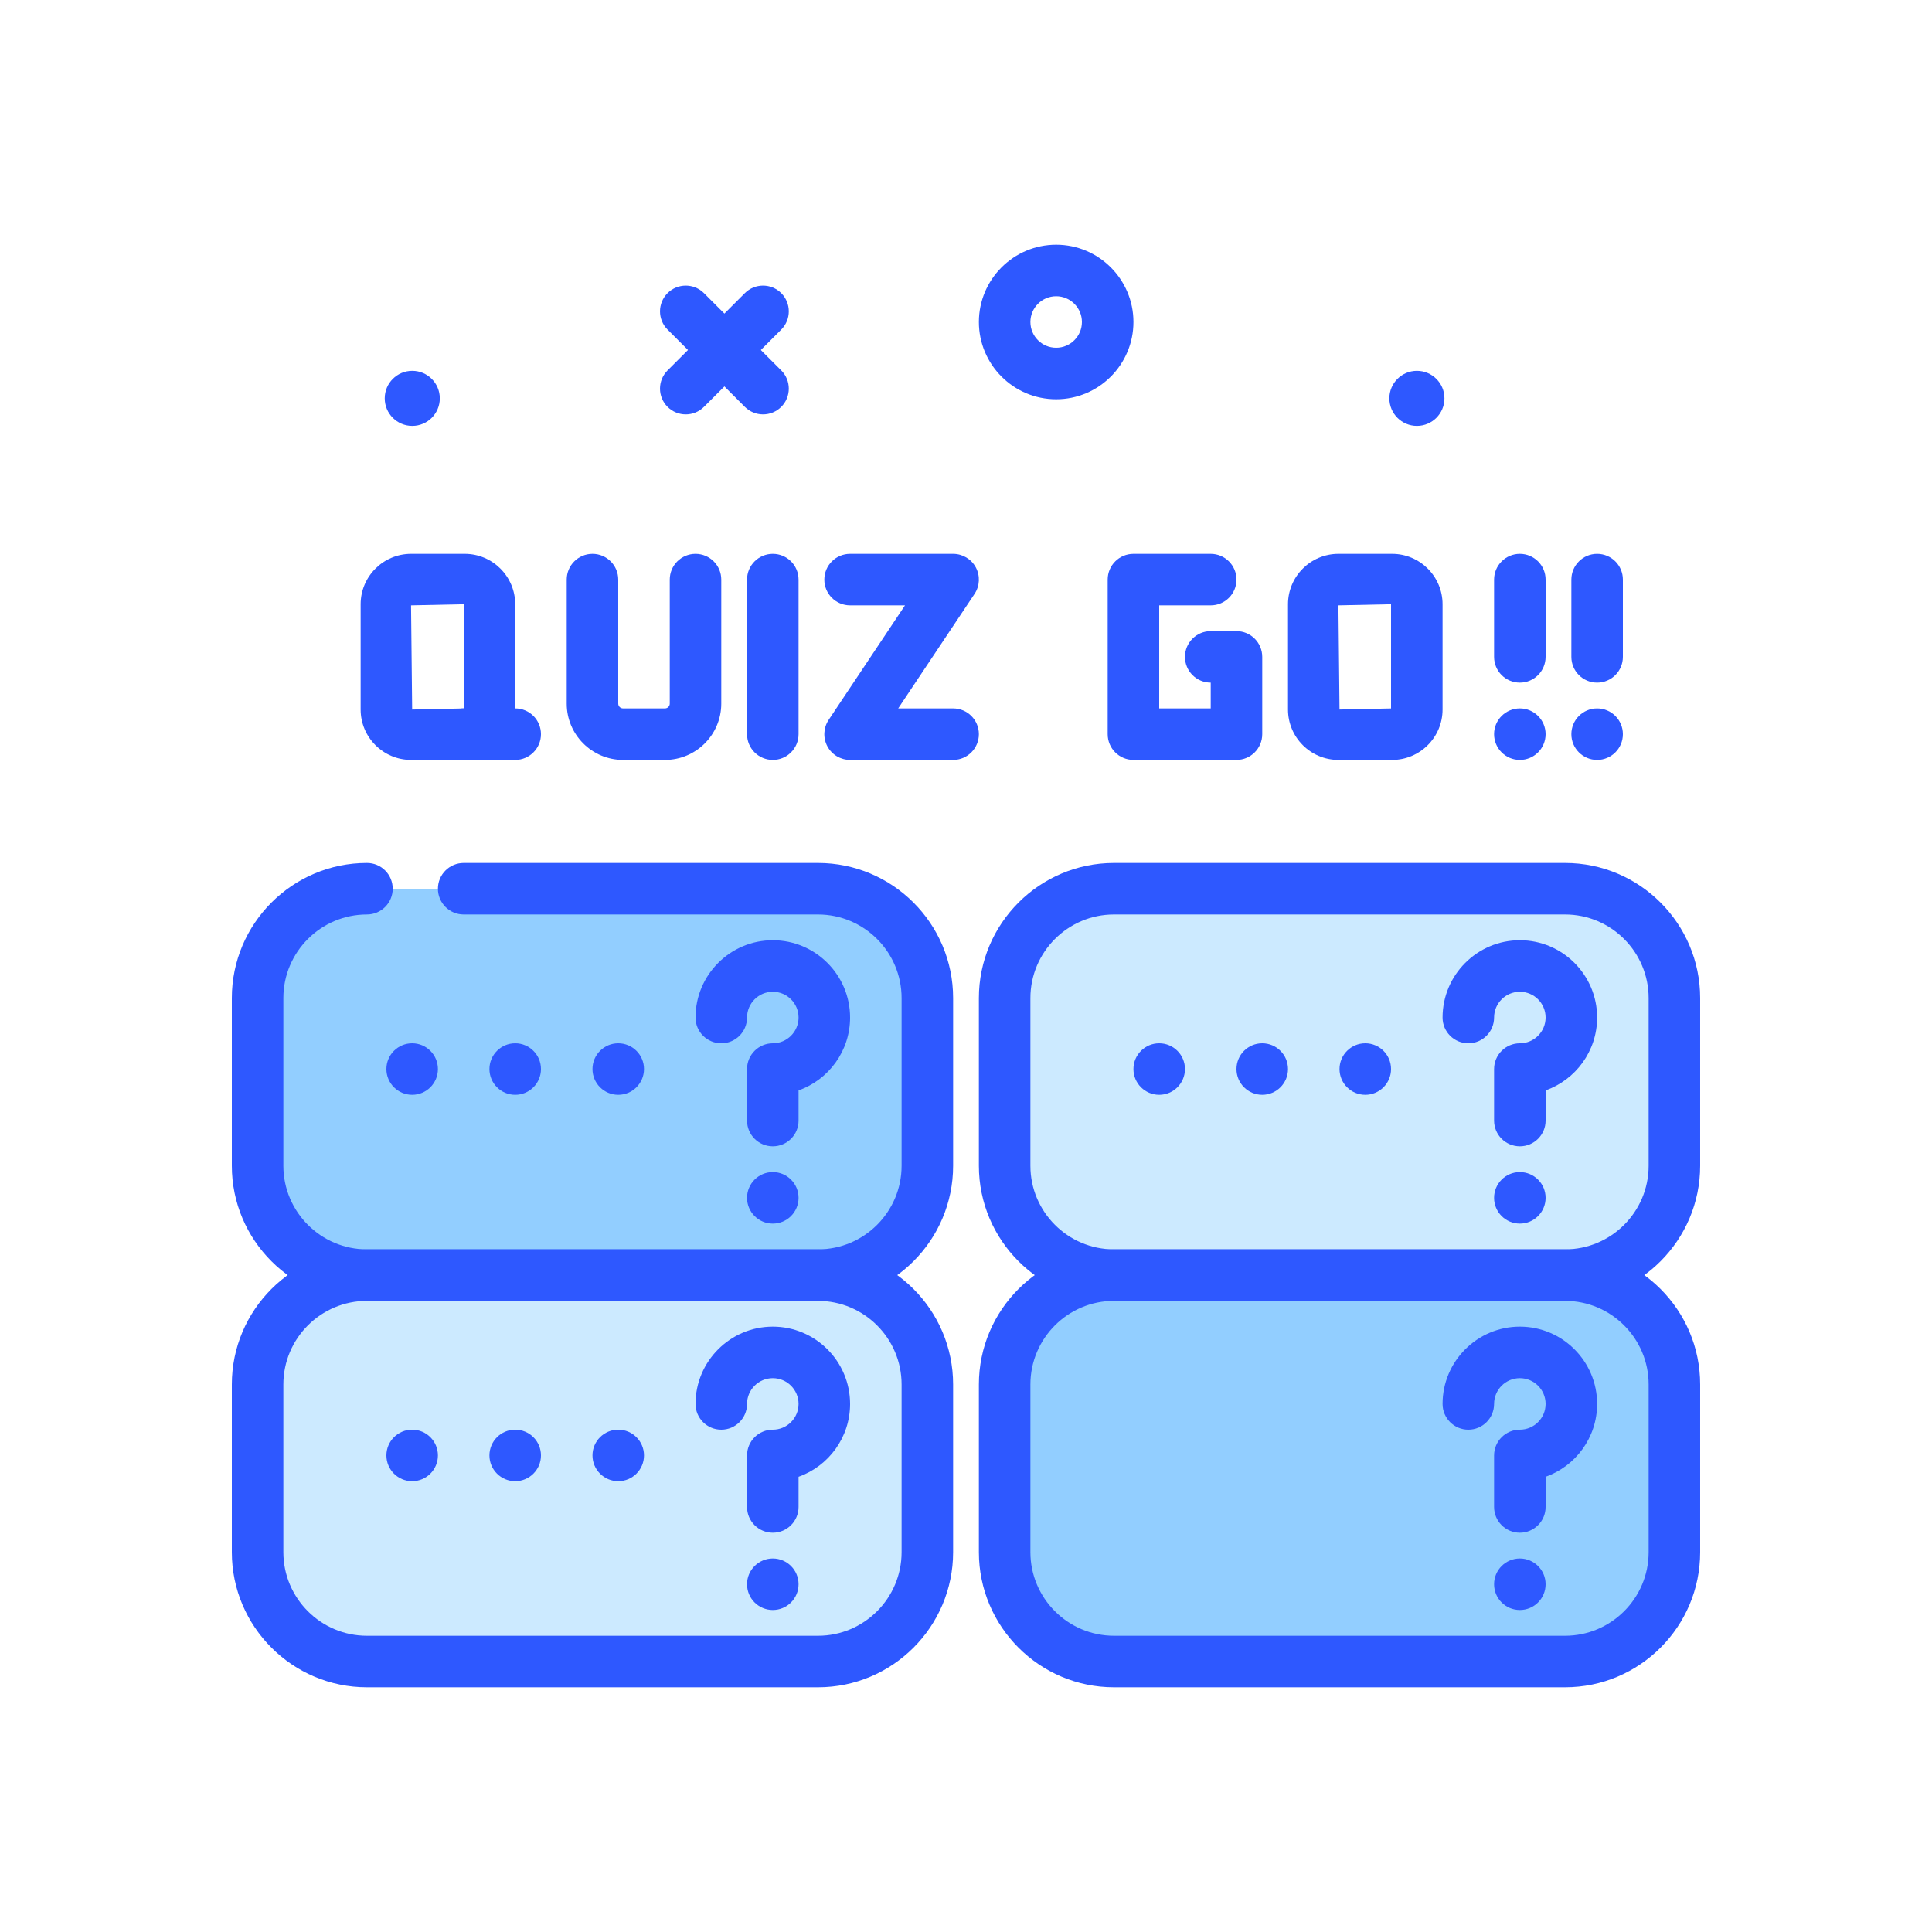<svg id="quiz" enable-background="new 0 0 300 300" viewBox="0 0 300 300"
    xmlns="http://www.w3.org/2000/svg">
    <g>
        <path
            d="m164 62c-6.617 0-12-5.383-12-12s5.383-12 12-12 12 5.383 12 12-5.383 12-12 12zm0-16c-2.207 0-4 1.795-4 4s1.793 4 4 4 4-1.795 4-4-1.793-4-4-4z"
            fill="#2e58ff" />
        <path
            d="m118.484 64.348c-1.023 0-2.047-.391-2.828-1.172l-12-12c-1.562-1.562-1.562-4.094 0-5.656s4.094-1.562 5.656 0l12 12c1.562 1.562 1.562 4.094 0 5.656-.781.781-1.804 1.172-2.828 1.172z"
            fill="#2e58ff" />
        <path
            d="m106.484 64.348c-1.023 0-2.047-.391-2.828-1.172-1.562-1.562-1.562-4.094 0-5.656l12-12c1.562-1.562 4.094-1.562 5.656 0s1.562 4.094 0 5.656l-12 12c-.781.781-1.804 1.172-2.828 1.172z"
            fill="#2e58ff" />
        <circle cx="64.017" cy="61.858" fill="#2e58ff" r="4.276" />
        <circle cx="220.017" cy="61.858" fill="#2e58ff" r="4.276" />
        <path
            d="m72.172 118h-8.344c-4.316 0-7.828-3.512-7.828-7.826v-16.348c0-4.314 3.512-7.826 7.828-7.826h8.344c4.316 0 7.828 3.512 7.828 7.826v16.348c0 4.314-3.512 7.826-7.828 7.826zm-.172-24.174-8.172.174.172 16.174 8-.17zm.172 16.174c-.004 0-.004 0-.008 0z"
            fill="#2e58ff" />
        <path
            d="m120 118c-2.211 0-4-1.791-4-4v-24c0-2.209 1.789-4 4-4s4 1.791 4 4v24c0 2.209-1.789 4-4 4z"
            fill="#2e58ff" />
        <path d="m80 118h-8c-2.211 0-4-1.791-4-4s1.789-4 4-4h8c2.211 0 4 1.791 4 4s-1.789 4-4 4z"
            fill="#2e58ff" />
        <g>
            <path
                d="m72 138h55.018c9.379 0 16.982 7.603 16.982 16.982v26.037c0 9.379-7.603 16.982-16.982 16.982h-70.036c-9.379-.001-16.982-7.604-16.982-16.983v-26.037c0-9.378 7.603-16.981 16.982-16.981"
                fill="#92ceff" />
            <path
                d="m127.02 202h-70.04c-11.57 0-20.98-9.412-20.98-20.982v-26.035c0-11.571 9.41-20.983 20.98-20.983 2.211 0 4 1.791 4 4s-1.789 4-4 4c-7.156 0-12.98 5.824-12.98 12.982v26.035c0 7.159 5.824 12.983 12.98 12.983h70.039c7.156 0 12.98-5.824 12.98-12.982v-26.035c0-7.158-5.824-12.982-12.98-12.982h-55.019c-2.211 0-4-1.791-4-4s1.789-4 4-4h55.02c11.57 0 20.98 9.412 20.98 20.982v26.035c0 11.57-9.41 20.982-20.98 20.982z"
                fill="#2e58ff" />
        </g>
        <path
            d="m103.254 118h-6.508c-4.824 0-8.746-3.922-8.746-8.744v-19.256c0-2.209 1.789-4 4-4s4 1.791 4 4v19.256c0 .41.336.744.746.744h6.508c.41 0 .746-.334.746-.744v-19.256c0-2.209 1.789-4 4-4s4 1.791 4 4v19.256c0 4.822-3.922 8.744-8.746 8.744z"
            fill="#2e58ff" />
        <path
            d="m148 118h-16c-1.477 0-2.832-.812-3.527-2.113s-.617-2.879.199-4.105l11.855-17.782h-8.527c-2.211 0-4-1.791-4-4s1.789-4 4-4h16c1.477 0 2.832.812 3.527 2.113s.617 2.879-.199 4.105l-11.855 17.782h8.527c2.211 0 4 1.791 4 4s-1.789 4-4 4z"
            fill="#2e58ff" />
        <path
            d="m120 178c-2.211 0-4-1.791-4-4v-8c0-2.209 1.789-4 4-4 2.207 0 4-1.795 4-4s-1.793-4-4-4-4 1.795-4 4c0 2.209-1.789 4-4 4s-4-1.791-4-4c0-6.617 5.383-12 12-12s12 5.383 12 12c0 5.215-3.344 9.664-8 11.314v4.686c0 2.209-1.789 4-4 4z"
            fill="#2e58ff" />
        <circle cx="120" cy="186" fill="#2e58ff" r="4" />
        <g>
            <path
                d="m243.018 198h-70.037c-9.379 0-16.982-7.603-16.982-16.982v-26.037c0-9.379 7.603-16.982 16.982-16.982h70.037c9.379 0 16.982 7.603 16.982 16.982v26.037c0 9.379-7.603 16.982-16.982 16.982z"
                fill="#cceaff" />
            <path
                d="m243.02 202h-70.04c-11.57 0-20.98-9.412-20.98-20.982v-26.035c0-11.57 9.41-20.982 20.98-20.982h70.039c11.57 0 20.98 9.412 20.98 20.982v26.035c.001 11.57-9.409 20.982-20.979 20.982zm-70.04-60c-7.156 0-12.98 5.824-12.98 12.982v26.035c0 7.158 5.824 12.982 12.98 12.982h70.039c7.156 0 12.98-5.824 12.98-12.982v-26.035c0-7.158-5.824-12.982-12.98-12.982z"
                fill="#2e58ff" />
        </g>
        <path
            d="m236 178c-2.211 0-4-1.791-4-4v-8c0-2.209 1.789-4 4-4 2.207 0 4-1.795 4-4s-1.793-4-4-4-4 1.795-4 4c0 2.209-1.789 4-4 4s-4-1.791-4-4c0-6.617 5.383-12 12-12s12 5.383 12 12c0 5.215-3.344 9.664-8 11.314v4.686c0 2.209-1.789 4-4 4z"
            fill="#2e58ff" />
        <circle cx="236" cy="186" fill="#2e58ff" r="4" />
        <g>
            <path
                d="m127.018 258h-70.036c-9.379 0-16.982-7.603-16.982-16.982v-26.037c0-9.378 7.603-16.981 16.982-16.981h70.037c9.379 0 16.982 7.603 16.982 16.982v26.037c-.001 9.378-7.604 16.981-16.983 16.981z"
                fill="#cceaff" />
            <path
                d="m127.02 262h-70.04c-11.57 0-20.98-9.412-20.98-20.982v-26.035c0-11.571 9.41-20.983 20.98-20.983h70.039c11.57 0 20.98 9.412 20.98 20.982v26.035c.001 11.571-9.409 20.983-20.979 20.983zm-70.04-60c-7.156 0-12.98 5.824-12.98 12.982v26.035c0 7.159 5.824 12.983 12.98 12.983h70.039c7.156 0 12.98-5.824 12.98-12.982v-26.035c0-7.158-5.824-12.982-12.98-12.982h-70.039z"
                fill="#2e58ff" />
        </g>
        <g fill="#2e58ff">
            <path
                d="m120 238c-2.211 0-4-1.791-4-4v-8c0-2.209 1.789-4 4-4 2.207 0 4-1.795 4-4s-1.793-4-4-4-4 1.795-4 4c0 2.209-1.789 4-4 4s-4-1.791-4-4c0-6.617 5.383-12 12-12s12 5.383 12 12c0 5.215-3.344 9.664-8 11.314v4.686c0 2.209-1.789 4-4 4z" />
            <circle cx="120" cy="246" r="4" />
            <circle cx="96" cy="226" r="4" />
            <circle cx="80" cy="226" r="4" />
            <circle cx="64" cy="226" r="4" />
            <circle cx="96" cy="166" r="4" />
            <circle cx="236" cy="114" r="4" />
            <circle cx="80" cy="166" r="4" />
            <circle cx="64" cy="166" r="4" />
            <circle cx="212" cy="226" r="4" />
            <circle cx="196" cy="226" r="4" />
            <circle cx="180" cy="226" r="4" />
            <circle cx="212" cy="166" r="4" />
            <circle cx="196" cy="166" r="4" />
            <circle cx="180" cy="166" r="4" />
        </g>
        <g>
            <path
                d="m243.018 258h-70.037c-9.379 0-16.982-7.603-16.982-16.982v-26.037c0-9.379 7.603-16.982 16.982-16.982h70.037c9.379 0 16.982 7.603 16.982 16.982v26.037c0 9.379-7.603 16.982-16.982 16.982z"
                fill="#92ceff" />
            <path
                d="m243.02 262h-70.04c-11.57 0-20.98-9.412-20.98-20.982v-26.035c0-11.57 9.41-20.982 20.98-20.982h70.039c11.57 0 20.98 9.412 20.98 20.982v26.035c.001 11.57-9.409 20.982-20.979 20.982zm-70.04-60c-7.156 0-12.98 5.824-12.98 12.982v26.035c0 7.158 5.824 12.982 12.98 12.982h70.039c7.156 0 12.98-5.824 12.98-12.982v-26.035c0-7.158-5.824-12.982-12.98-12.982z"
                fill="#2e58ff" />
        </g>
        <path
            d="m236 238c-2.211 0-4-1.791-4-4v-8c0-2.209 1.789-4 4-4 2.207 0 4-1.795 4-4s-1.793-4-4-4-4 1.795-4 4c0 2.209-1.789 4-4 4s-4-1.791-4-4c0-6.617 5.383-12 12-12s12 5.383 12 12c0 5.215-3.344 9.664-8 11.314v4.686c0 2.209-1.789 4-4 4z"
            fill="#2e58ff" />
        <circle cx="236" cy="246" fill="#2e58ff" r="4" />
        <path
            d="m192 118h-16c-2.211 0-4-1.791-4-4v-24c0-2.209 1.789-4 4-4h12c2.211 0 4 1.791 4 4s-1.789 4-4 4h-8v16h8v-4c-2.211 0-4-1.791-4-4s1.789-4 4-4h4c2.211 0 4 1.791 4 4v12c0 2.209-1.789 4-4 4z"
            fill="#2e58ff" />
        <path
            d="m216.172 118h-8.344c-4.316 0-7.828-3.512-7.828-7.826v-16.348c0-4.314 3.512-7.826 7.828-7.826h8.344c4.316 0 7.828 3.512 7.828 7.826v16.348c0 4.314-3.512 7.826-7.828 7.826zm-.172-24.174-8.172.174.172 16.174 8-.17zm.172 16.174c-.004 0-.004 0-.008 0z"
            fill="#2e58ff" />
        <path
            d="m236 106c-2.211 0-4-1.791-4-4v-12c0-2.209 1.789-4 4-4s4 1.791 4 4v12c0 2.209-1.789 4-4 4z"
            fill="#2e58ff" />
        <circle cx="248" cy="114" fill="#2e58ff" r="4" />
        <path
            d="m248 106c-2.211 0-4-1.791-4-4v-12c0-2.209 1.789-4 4-4s4 1.791 4 4v12c0 2.209-1.789 4-4 4z"
            fill="#2e58ff" />
    </g>
</svg>